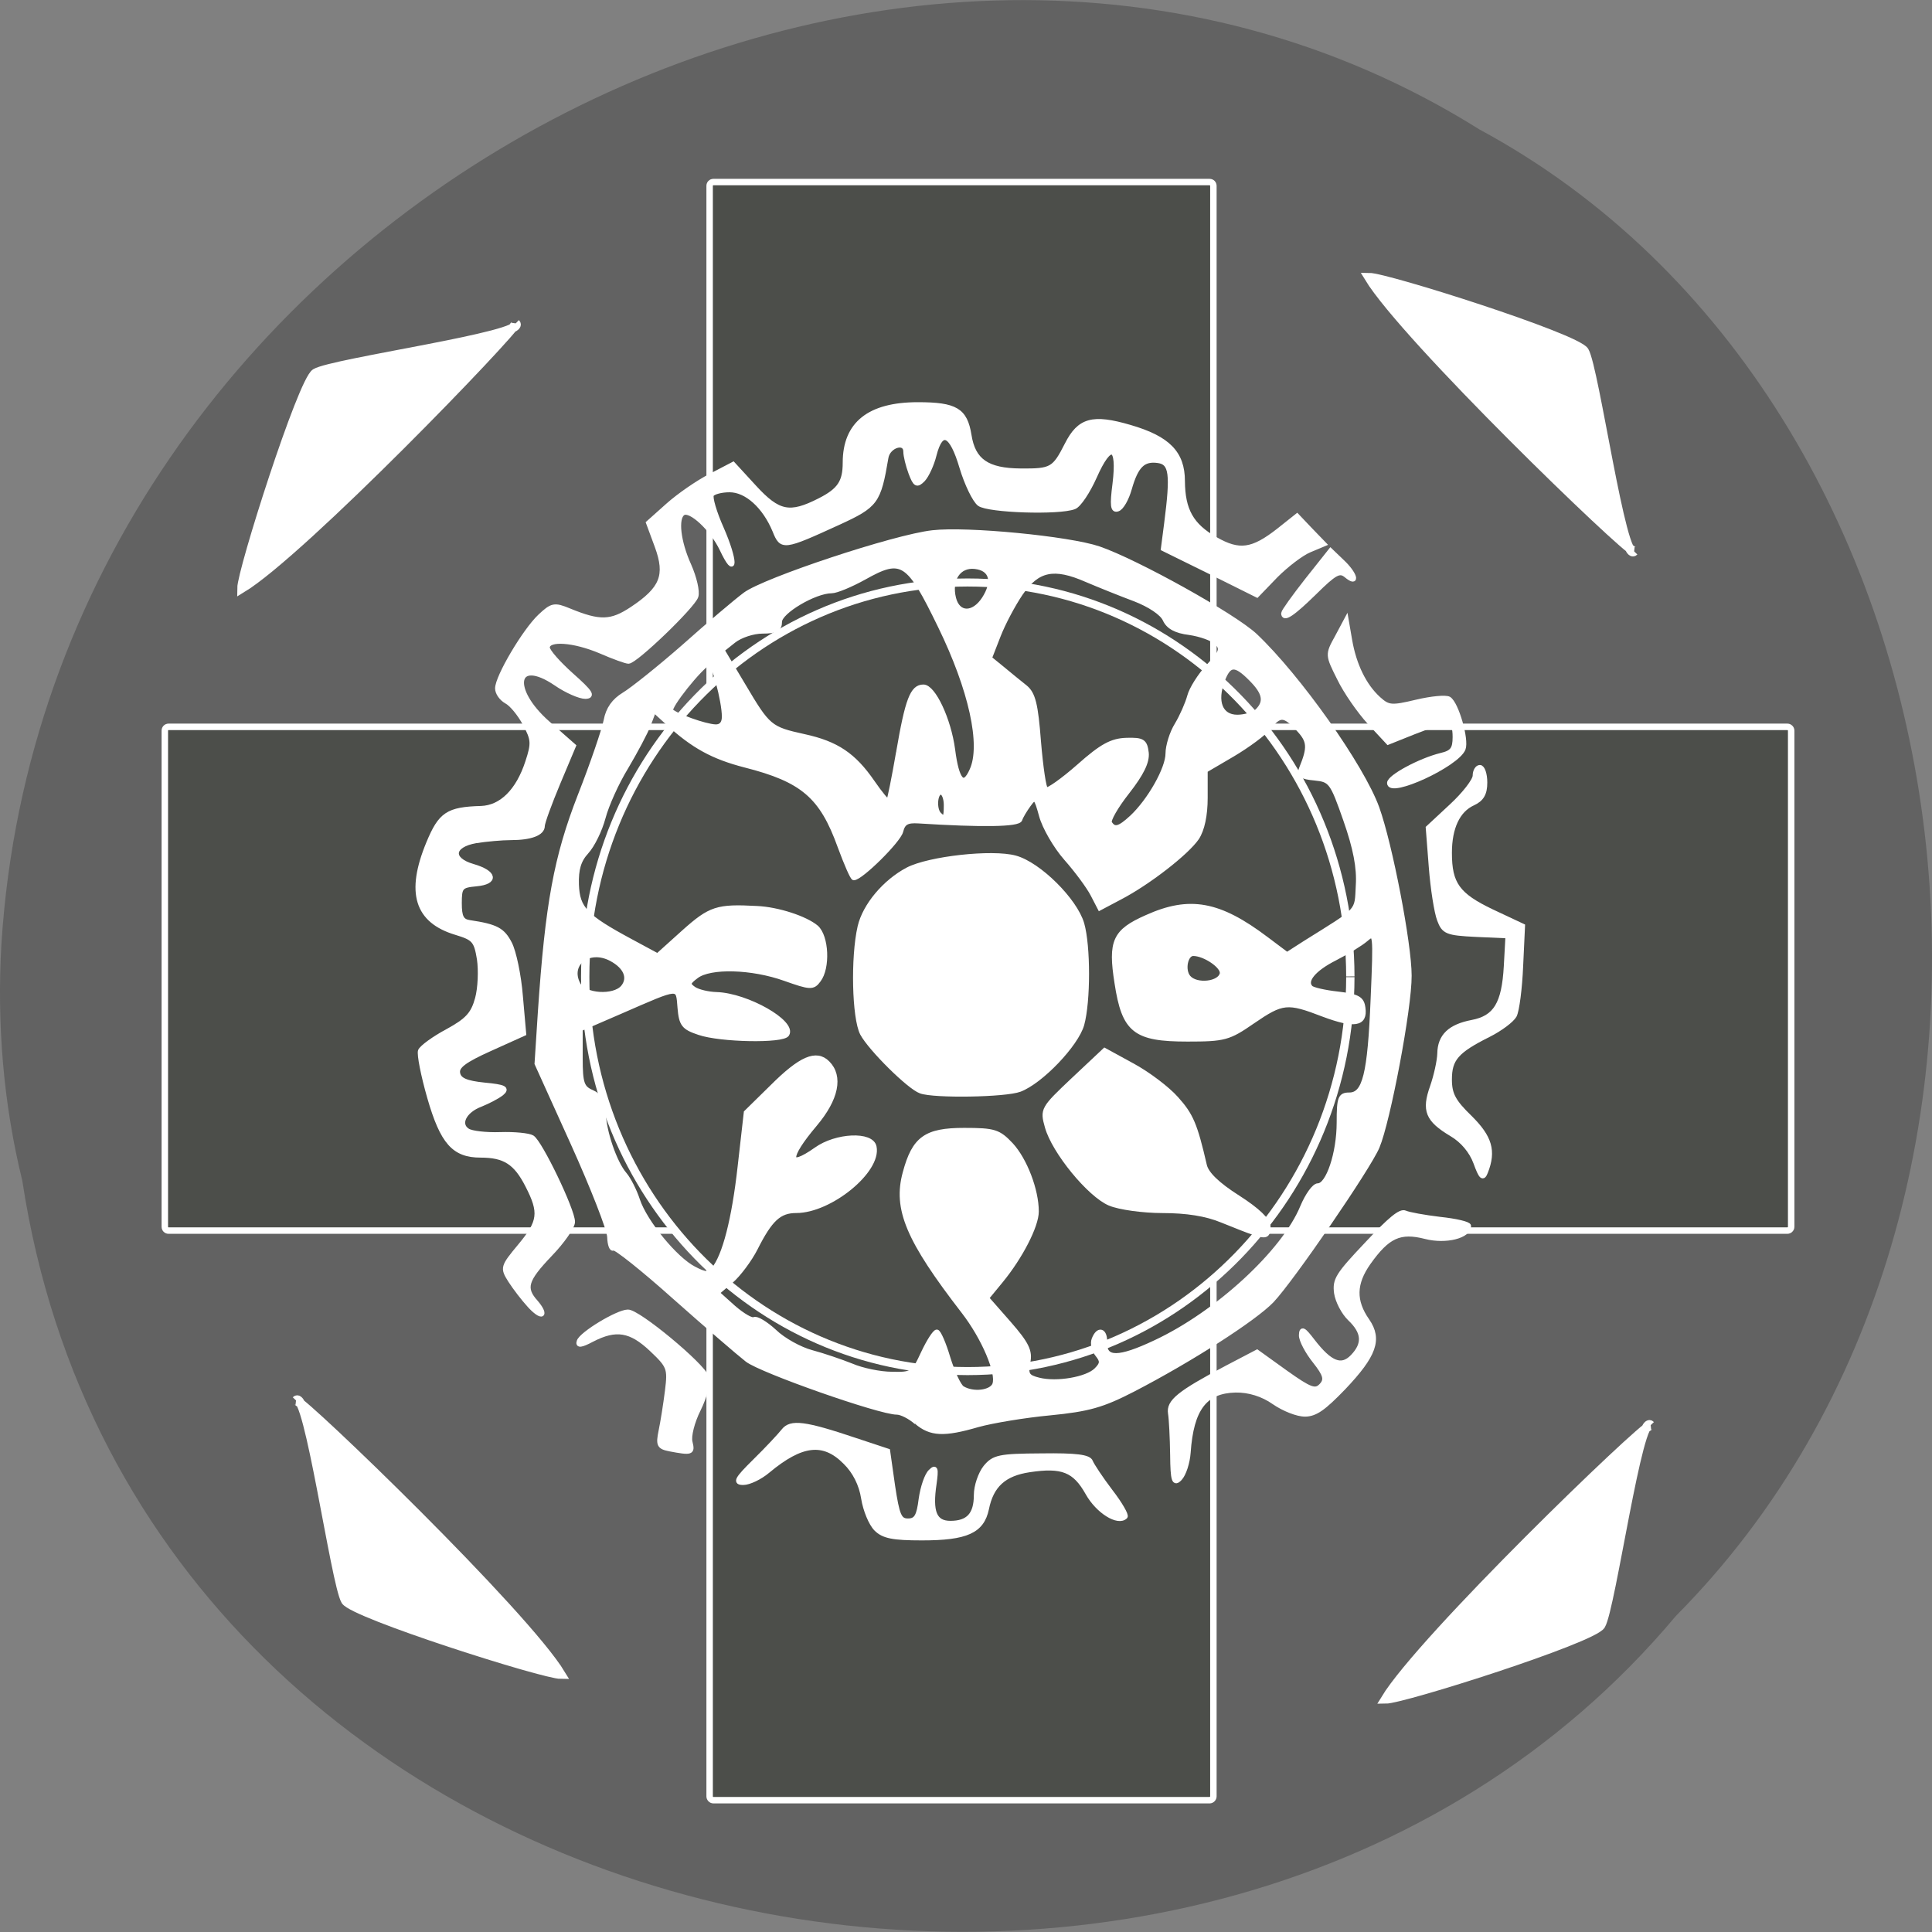 <svg xmlns="http://www.w3.org/2000/svg" viewBox="0 0 32 32"><rect x="0" y="0" width="32" height="32" fill="#808080" stroke="none"/><path d="m 0.371 19.566 c 1.984 13 19.609 16.484 27.387 7.199 c 6.852 -6.895 5.145 -20.09 -3.254 -24.621 c -9.652 -6.05 -23.715 1.43 -24.48 13.484 c -0.078 1.32 0.031 2.656 0.348 3.938" fill="#626262"/><g stroke="#fff"><g fill="#4c4e4a"><path d="m -25.415 -387.82 h 213.41 c 0.25 0 0.5 0.219 0.5 0.5 v 65.75 c 0 0.281 -0.25 0.5 -0.5 0.5 h -213.41 c -0.281 0 -0.5 -0.219 -0.5 -0.5 v -65.75 c 0 -0.281 0.219 -0.5 0.5 -0.5" transform="matrix(0 0.125 -0.125 0 -28.38 6.255)" stroke-width="0.854"/><path d="m 249.38 46.27 h 214.5 c 0.25 0 0.5 0.219 0.5 0.5 v 65.75 c 0 0.281 -0.25 0.5 -0.5 0.5 h -214.5 c -0.281 0 -0.5 -0.219 -0.5 -0.5 v -65.75 c 0 -0.281 0.219 -0.5 0.5 -0.5" transform="matrix(0.125 0 0 0.125 -28.38 6.255)" stroke-width="0.856"/></g><g fill="#fff" stroke-width="0.594" transform="matrix(0.125 0 0 0.125 0.501 -1.338)"><path d="m 66.11 183.64 c -0.75 -0.813 -1.875 -2.281 -2.5 -3.25 c -1.063 -1.688 -1.031 -1.813 1.25 -4.563 c 2.719 -3.25 2.875 -4.438 1.031 -8.03 c -1.563 -3.063 -3.03 -4 -6.219 -4 c -3.531 0 -5.063 -1.719 -6.781 -7.688 c -0.844 -2.938 -1.375 -5.688 -1.219 -6.156 c 0.188 -0.469 1.813 -1.656 3.625 -2.625 c 2.625 -1.438 3.375 -2.25 3.938 -4.313 c 0.375 -1.375 0.469 -3.719 0.25 -5.219 c -0.406 -2.469 -0.688 -2.781 -3.063 -3.5 c -5.219 -1.563 -6.375 -5.313 -3.656 -11.875 c 1.594 -3.844 2.563 -4.5 6.969 -4.625 c 2.688 -0.094 4.906 -2.281 6.156 -6.125 c 0.813 -2.469 0.781 -2.969 -0.344 -5.063 c -0.688 -1.281 -1.781 -2.625 -2.469 -2.969 c -0.656 -0.375 -1.188 -1.125 -1.188 -1.719 c 0 -1.531 3.625 -7.656 5.656 -9.563 c 1.594 -1.5 1.906 -1.563 3.875 -0.75 c 4.03 1.656 5.531 1.625 8.313 -0.219 c 4 -2.656 4.719 -4.438 3.313 -8.281 l -1.156 -3.125 l 2.625 -2.344 c 1.438 -1.281 3.969 -3.03 5.625 -3.875 l 3 -1.563 l 2.813 3.063 c 3.188 3.469 4.688 3.75 8.625 1.75 c 2.656 -1.344 3.375 -2.438 3.375 -5 c 0 -5.156 3.219 -7.719 9.656 -7.719 c 5 0 6.281 0.75 6.813 4.063 c 0.531 3.406 2.375 4.688 6.813 4.719 c 4.094 0.031 4.438 -0.156 6.125 -3.469 c 1.656 -3.281 3.438 -3.75 8.344 -2.313 c 5.063 1.469 7 3.438 7 7.156 c 0.031 3.844 1.156 5.875 4.344 7.688 c 3.156 1.813 4.906 1.563 8.375 -1.156 l 2.438 -1.938 l 1.781 1.875 l 1.813 1.875 l -1.938 0.813 c -1.063 0.438 -3.063 1.969 -4.469 3.375 l -2.5 2.594 l -6.219 -3.094 l -6.219 -3.063 l 0.438 -3.375 c 0.844 -6.563 0.656 -8.03 -1.094 -8.281 c -1.969 -0.281 -2.906 0.625 -3.781 3.688 c -0.375 1.344 -1.063 2.563 -1.563 2.719 c -0.688 0.25 -0.781 -0.469 -0.406 -3.375 c 0.625 -5.125 -0.594 -5.594 -2.656 -0.938 c -0.875 1.969 -2.094 3.813 -2.719 4.03 c -2 0.781 -11.375 0.469 -12.563 -0.406 c -0.625 -0.469 -1.688 -2.656 -2.344 -4.844 c -1.344 -4.563 -2.719 -5.188 -3.625 -1.656 c -0.313 1.281 -1 2.75 -1.5 3.281 c -0.813 0.813 -1.031 0.688 -1.625 -0.875 c -0.375 -1 -0.688 -2.281 -0.688 -2.844 c 0 -1.5 -2.281 -0.813 -2.563 0.781 c -1 5.906 -1.313 6.344 -6.344 8.656 c -7.313 3.344 -7.5 3.375 -8.438 1.031 c -1.344 -3.219 -3.719 -5.375 -5.969 -5.375 c -1.094 0 -2.156 0.281 -2.375 0.625 c -0.219 0.344 0.375 2.375 1.313 4.469 c 1.875 4.281 1.906 6.719 0.031 2.75 c -1.281 -2.688 -4.156 -5.375 -5.125 -4.781 c -1 0.625 -0.625 3.813 0.781 6.906 c 0.719 1.625 1.156 3.469 0.938 4.125 c -0.406 1.281 -8.03 8.625 -8.969 8.625 c -0.313 0 -1.969 -0.594 -3.688 -1.344 c -3.531 -1.5 -7 -1.75 -7.03 -0.5 c 0 0.469 1.438 2.094 3.188 3.656 c 2.531 2.25 2.906 2.813 1.813 2.844 c -0.719 0 -2.469 -0.75 -3.875 -1.719 c -5.406 -3.688 -6.281 0.688 -1.031 5.281 l 3.375 2.969 l -2.063 4.906 c -1.125 2.688 -2.063 5.25 -2.063 5.688 c 0 1 -1.563 1.594 -4.219 1.594 c -1.156 0 -3.25 0.188 -4.625 0.406 c -3.219 0.563 -3.438 2.469 -0.375 3.344 c 2.906 0.844 3.156 2.125 0.406 2.375 c -2.031 0.187 -2.188 0.406 -2.188 2.531 c 0 1.813 0.281 2.375 1.313 2.531 c 3.563 0.531 4.406 1 5.344 2.813 c 0.562 1.094 1.219 4.219 1.437 6.969 l 0.438 4.969 l -4.5 2.031 c -3.406 1.531 -4.438 2.313 -4.25 3.219 c 0.156 0.875 1.063 1.281 3.5 1.531 c 2.656 0.25 3.094 0.469 2.313 1.125 c -0.531 0.438 -1.813 1.094 -2.813 1.5 c -2.156 0.813 -3.03 2.594 -1.719 3.438 c 0.5 0.344 2.469 0.563 4.313 0.5 c 1.875 -0.063 3.781 0.125 4.25 0.406 c 1.063 0.656 5.375 9.625 5.375 11.188 c 0 0.656 -1.344 2.594 -3 4.313 c -3.25 3.406 -3.563 4.469 -1.875 6.344 c 0.594 0.688 0.969 1.375 0.781 1.563 c -0.188 0.188 -0.938 -0.344 -1.688 -1.188"/><path d="m 180.08 114.46 c 0 -0.813 4.063 -3 6.844 -3.688 c 1.5 -0.344 1.844 -0.813 1.844 -2.406 c 0 -2.406 -0.719 -2.5 -5.406 -0.656 l -3.438 1.375 l -2.469 -2.656 c -1.344 -1.469 -3.156 -4.063 -4 -5.813 c -1.563 -3.125 -1.594 -3.156 -0.313 -5.469 l 1.25 -2.344 l 0.469 2.719 c 0.563 3.281 1.906 6.06 3.813 7.781 c 1.281 1.156 1.719 1.188 5 0.406 c 1.969 -0.469 3.906 -0.656 4.313 -0.406 c 1 0.625 2.375 5.406 1.906 6.625 c -0.813 2.094 -9.813 6.25 -9.813 4.531"/><path d="m 166.05 91.96 c 0 -0.219 1.406 -2.188 3.125 -4.375 l 3.125 -3.938 l 1.531 1.469 c 1.719 1.594 2.188 3.219 0.531 1.844 c -0.875 -0.719 -1.5 -0.375 -4.188 2.281 c -2.938 2.875 -4.125 3.656 -4.125 2.719"/><path d="m 191.52 164.77 c -0.563 -1.531 -1.75 -2.938 -3.188 -3.781 c -3.188 -1.906 -3.688 -3.125 -2.563 -6.281 c 0.5 -1.438 0.938 -3.406 0.969 -4.406 c 0.031 -2.313 1.375 -3.594 4.313 -4.156 c 3.094 -0.594 4.219 -2.406 4.5 -7.406 l 0.219 -4 l -4.219 -0.188 c -3.844 -0.188 -4.25 -0.375 -4.844 -1.969 c -0.375 -0.969 -0.875 -4.125 -1.094 -6.969 l -0.406 -5.219 l 3.125 -2.906 c 1.688 -1.563 3.094 -3.375 3.094 -4 c 0 -0.625 0.313 -1.125 0.656 -1.125 c 0.375 0 0.688 0.906 0.688 2.031 c 0 1.469 -0.438 2.219 -1.594 2.75 c -2 0.906 -3.094 3.219 -3.094 6.563 c 0 4.125 1.063 5.594 5.563 7.75 l 4.125 1.938 l -0.25 5.344 c -0.125 2.938 -0.5 5.875 -0.844 6.531 c -0.344 0.625 -1.875 1.781 -3.438 2.563 c -4.25 2.125 -5.156 3.188 -5.156 5.906 c 0 1.969 0.531 2.938 2.688 5.03 c 2.656 2.625 3.188 4.438 2.094 7.219 c -0.375 0.969 -0.625 0.75 -1.344 -1.219"/></g><path d="m 177.65 134.83 c -0.025 24.03 -18.339 43.5 -40.905 43.5 c -22.566 -0.026 -40.855 -19.498 -40.855 -43.526 c 0 -24.05 18.289 -43.526 40.855 -43.552 c 22.566 0 40.88 19.472 40.905 43.5" transform="matrix(0.155 0 0 0.15 -5.17 -4.04)" fill="#4c4e4a" stroke-width="0.89"/><g fill="#fff"><g stroke-width="0.594"><g transform="matrix(0.125 0 0 0.125 0.501 -1.338)"><path d="m 117.99 155.3 c -1.531 -0.531 -6.688 -5.656 -7.75 -7.656 c -1.063 -2.063 -1.25 -10.09 -0.313 -14.156 c 0.656 -2.813 3.313 -5.969 6.344 -7.562 c 2.813 -1.469 11.188 -2.406 14.25 -1.563 c 3.125 0.844 7.938 5.625 8.844 8.75 c 0.844 2.938 0.844 10.281 0 13.344 c -0.75 2.656 -5.438 7.563 -8.25 8.625 c -1.906 0.719 -11.313 0.875 -13.13 0.219"/><path d="m 117.4 199.17 c -0.844 -0.75 -2 -1.313 -2.563 -1.313 c -2.281 0 -17.938 -5.5 -19.844 -6.969 c -1.125 -0.875 -5.469 -4.625 -9.625 -8.313 c -4.156 -3.719 -7.813 -6.625 -8.094 -6.469 c -0.25 0.188 -0.5 -0.5 -0.531 -1.5 c -0.031 -1 -2.219 -6.594 -4.844 -12.406 l -4.781 -10.563 l 0.438 -6.781 c 0.969 -14.406 2.125 -20.625 5.281 -28.719 c 1.656 -4.219 3.188 -8.719 3.438 -9.969 c 0.281 -1.531 1.063 -2.625 2.406 -3.438 c 1.094 -0.656 4.656 -3.5 7.906 -6.344 c 3.219 -2.875 6.875 -5.969 8.125 -6.906 c 2.594 -1.938 19.781 -7.656 24.844 -8.219 c 4.563 -0.531 18.06 0.781 22.03 2.125 c 5 1.719 17.875 8.875 20.719 11.531 c 5.75 5.438 14.156 17.313 16.16 22.844 c 1.75 4.875 4.281 18.03 4.281 22.22 c 0.031 4.281 -2.813 19.281 -4.25 22.688 c -1.188 2.813 -11.313 17.563 -13.969 20.375 c -2.344 2.438 -10.781 7.844 -18.375 11.781 c -4.063 2.094 -5.906 2.625 -11.03 3.125 c -3.344 0.313 -7.656 1.031 -9.563 1.563 c -4.5 1.313 -6.25 1.219 -8.125 -0.375 m 10.344 -5 c 0.563 -1.469 -1.438 -6.188 -4.125 -9.656 c -7.344 -9.5 -9.06 -13.594 -7.75 -18.375 c 1.219 -4.563 2.781 -5.656 7.844 -5.656 c 4 0 4.563 0.188 6.219 1.938 c 1.844 2 3.375 6 3.375 8.844 c 0 1.906 -2.125 6.03 -4.719 9.188 l -1.875 2.281 l 2.938 3.344 c 2.375 2.719 2.844 3.688 2.531 5.188 c -0.313 1.594 -0.094 1.938 1.438 2.313 c 2.375 0.594 6.375 -0.094 7.594 -1.313 c 0.813 -0.813 0.844 -1.188 0.156 -2.031 c -0.469 -0.563 -0.688 -1.469 -0.469 -2.031 c 0.594 -1.531 1.531 -1.219 1.469 0.469 c -0.063 2.219 1.813 2.219 6.656 -0.063 c 8.188 -3.813 17.06 -12 19.5 -17.938 c 0.656 -1.563 1.563 -2.844 2.063 -2.844 c 1.344 0 2.781 -4.281 2.781 -8.344 c 0 -3.25 0.156 -3.688 1.375 -3.688 c 2.031 0 2.719 -2.688 3.125 -12.688 c 0.375 -8.781 0.344 -8.969 -0.906 -7.906 c -0.688 0.594 -2.531 1.719 -4.125 2.531 c -2.781 1.406 -4.094 2.969 -3.188 3.875 c 0.25 0.25 1.844 0.625 3.594 0.813 c 2.625 0.313 3.188 0.625 3.344 1.875 c 0.313 2.188 -1.188 2.406 -5.281 0.875 c -4.781 -1.844 -5.406 -1.781 -9.375 0.938 c -3.156 2.188 -3.75 2.344 -8.625 2.344 c -6.969 0 -8.406 -1.125 -9.375 -7.469 c -0.875 -5.531 -0.281 -6.844 3.969 -8.719 c 5.688 -2.563 9.594 -1.844 15.844 2.875 l 2.75 2.063 l 2.438 -1.563 c 7.25 -4.531 6.781 -4 6.969 -7.563 c 0.156 -2.344 -0.344 -4.937 -1.656 -8.687 c -1.781 -5.094 -1.969 -5.313 -4.094 -5.531 c -1.781 -0.156 -2.125 -0.438 -1.75 -1.344 c 1.125 -2.75 1.063 -3.594 -0.406 -5.156 c -1.875 -2 -2.438 -2.031 -3.906 -0.219 c -0.625 0.781 -2.781 2.375 -4.781 3.563 l -3.625 2.125 v 3.625 c 0 2.313 -0.406 4.219 -1.125 5.313 c -1.344 1.969 -6.438 5.938 -10.219 7.906 l -2.656 1.406 l -0.938 -1.813 c -0.531 -1.031 -2.094 -3.156 -3.531 -4.781 c -1.406 -1.594 -2.875 -4.156 -3.281 -5.656 c -0.688 -2.5 -0.813 -2.625 -1.656 -1.469 c -0.5 0.688 -1.031 1.563 -1.156 1.969 c -0.219 0.688 -5.063 0.75 -13.469 0.219 c -1.5 -0.094 -2.031 0.188 -2.313 1.344 c -0.313 1.25 -5.313 6.188 -6.25 6.188 c -0.188 0 -1 -1.875 -1.844 -4.156 c -2.406 -6.688 -4.938 -8.844 -12.563 -10.781 c -4.25 -1.094 -6.875 -2.531 -10.25 -5.625 l -1.813 -1.656 l -0.719 1.906 c -0.406 1.063 -1.75 3.563 -2.969 5.625 c -1.25 2.031 -2.594 5.03 -3.03 6.688 c -0.438 1.656 -1.438 3.688 -2.219 4.531 c -1.031 1.125 -1.375 2.313 -1.313 4.344 c 0.125 3.187 1.156 4.25 7.125 7.469 l 3.594 1.938 l 3.469 -3.125 c 3.531 -3.156 4.438 -3.438 9.688 -3.156 c 2.813 0.125 6.469 1.344 7.875 2.531 c 1.375 1.219 1.563 5.375 0.313 7 c -0.75 1.031 -1.125 1 -4.469 -0.188 c -4.375 -1.563 -9.938 -1.719 -11.75 -0.313 c -1.125 0.844 -1.156 1.063 -0.313 1.656 c 0.563 0.375 1.906 0.688 3 0.719 c 4.03 0.125 10.344 3.719 9.344 5.313 c -0.563 0.906 -8.844 0.75 -11.656 -0.219 c -2.063 -0.688 -2.375 -1.094 -2.563 -3.313 c -0.25 -2.938 0.156 -2.969 -7.813 0.5 l -5.344 2.313 v 3.875 c 0 3.344 0.219 3.938 1.531 4.5 c 1.063 0.469 1.5 1.25 1.531 2.688 c 0.031 2.438 1.469 6.688 2.813 8.219 c 0.531 0.625 1.313 2.156 1.719 3.406 c 0.969 2.906 5 7.813 7.438 9.06 c 1.531 0.813 2 0.813 2.594 0.094 c 1.469 -1.75 2.719 -6.625 3.5 -13.625 l 0.813 -7.156 l 3.438 -3.375 c 3.813 -3.813 5.875 -4.688 7.375 -3.188 c 1.781 1.781 1.188 4.75 -1.688 8.156 c -3.75 4.438 -3.688 6.03 0.156 3.313 c 2.656 -1.906 7.375 -2.125 7.719 -0.344 c 0.656 3.156 -5.844 8.469 -10.344 8.469 c -2.25 0 -3.438 1.094 -5.406 5 c -0.75 1.469 -2.188 3.406 -3.188 4.281 l -1.875 1.594 l 2.156 1.938 c 1.188 1.031 2.406 1.75 2.719 1.563 c 0.313 -0.188 1.531 0.531 2.719 1.625 c 1.156 1.125 3.375 2.344 4.906 2.75 c 1.531 0.406 3.906 1.219 5.313 1.781 c 1.375 0.594 3.781 1.094 5.344 1.094 c 2.656 0.063 2.875 -0.063 4.125 -2.781 c 0.719 -1.531 1.531 -2.813 1.813 -2.813 c 0.25 0 0.938 1.563 1.5 3.469 c 0.594 1.906 1.406 3.688 1.875 4 c 1.406 0.875 3.844 0.594 4.281 -0.5 m -49.25 -52.625 c 1 -1.219 0.375 -2.719 -1.563 -3.75 c -2.938 -1.563 -5.813 0.656 -4.344 3.375 c 0.813 1.531 4.719 1.781 5.906 0.375 m 79.38 -1.813 c 0.188 -0.938 -2.281 -2.625 -3.813 -2.625 c -1 0 -1.438 2.156 -0.625 3.125 c 1.031 1.219 4.188 0.875 4.438 -0.5 m -11.969 -20.687 c 2.375 -2.219 4.781 -6.469 4.781 -8.469 c 0 -1 0.531 -2.75 1.219 -3.844 c 0.656 -1.094 1.406 -2.813 1.656 -3.75 c 0.25 -0.969 1.375 -2.75 2.5 -3.969 c 1.75 -1.875 1.906 -2.313 1.094 -3.125 c -0.531 -0.531 -2.125 -1.094 -3.594 -1.313 c -1.813 -0.219 -2.813 -0.781 -3.25 -1.75 c -0.375 -0.844 -2.031 -1.938 -3.969 -2.688 c -1.844 -0.688 -4.719 -1.844 -6.406 -2.563 c -4.344 -1.906 -6.5 -1.438 -8.719 1.781 c -1 1.469 -2.344 4 -2.969 5.625 l -1.156 2.969 l 1.688 1.375 c 0.938 0.781 2.281 1.875 3.03 2.469 c 1.063 0.875 1.406 2.281 1.781 7.188 c 0.281 3.344 0.688 6.219 0.969 6.375 c 0.25 0.156 2.219 -1.219 4.344 -3.094 c 3.03 -2.688 4.344 -3.406 6.313 -3.469 c 2.156 -0.063 2.469 0.156 2.656 1.688 c 0.125 1.188 -0.625 2.75 -2.531 5.188 c -1.5 1.906 -2.563 3.75 -2.344 4.094 c 0.594 0.969 1.25 0.813 2.906 -0.719 m -24.594 -1.625 c 0 -0.938 -0.313 -1.688 -0.688 -1.688 c -0.75 0 -0.906 2.219 -0.219 2.906 c 0.75 0.75 0.906 0.531 0.906 -1.219 m -6.313 -7.03 c 1.188 -6.938 1.844 -8.656 3.313 -8.656 c 1.344 0 3.375 4.344 3.906 8.313 c 0.531 4.188 1.438 5.156 2.5 2.75 c 1.531 -3.313 -0.094 -10.688 -4.188 -19.09 c -4.219 -8.688 -5.063 -9.25 -10.06 -6.438 c -1.75 0.969 -3.688 1.781 -4.313 1.781 c -2.25 0 -6.875 2.75 -6.875 4.063 c 0 1 -0.5 1.281 -2.281 1.281 c -1.25 0 -2.938 0.563 -3.813 1.25 l -1.531 1.219 l 2.781 4.656 c 3.313 5.594 3.531 5.781 8.06 6.781 c 4.313 0.938 6.594 2.469 9.09 6.094 c 1.031 1.5 1.969 2.625 2.094 2.5 c 0.125 -0.125 0.719 -3.063 1.313 -6.5 m -23.09 -4.688 c 0 -2.125 -1.438 -7.406 -1.938 -7.188 c -1.156 0.5 -5.531 5.969 -5.094 6.406 c 0.656 0.656 4.469 2.031 5.875 2.094 c 0.75 0.031 1.156 -0.438 1.156 -1.313 m 70.66 -0.781 c 1.219 -1.219 0.969 -2.406 -0.844 -4.219 c -2.094 -2.125 -2.906 -2.063 -3.75 0.156 c -1.094 2.844 -0.281 4.875 1.938 4.875 c 1 0 2.219 -0.375 2.656 -0.813 m -36.22 -14.844 c 1.469 -2.281 1 -4 -1.188 -4.25 c -2.156 -0.25 -3.438 1.688 -2.813 4.188 c 0.563 2.188 2.594 2.219 4 0.063"/><path d="m 162.05 174.02 c -0.563 -0.156 -2.406 -0.906 -4.125 -1.594 c -2.094 -0.875 -4.719 -1.281 -7.875 -1.281 c -2.594 0 -5.75 -0.438 -7 -0.969 c -2.688 -1.125 -7.406 -6.875 -8.313 -10.156 c -0.656 -2.313 -0.563 -2.438 3.469 -6.25 l 4.156 -3.906 l 3.656 2 c 2.031 1.094 4.656 3.063 5.844 4.406 c 1.969 2.188 2.5 3.438 3.75 8.844 c 0.25 1.125 1.75 2.563 4.406 4.25 c 2.594 1.656 4.03 3.03 4.03 3.844 c 0 1.281 -0.281 1.406 -2 0.813"/><path d="m 84.68 202.71 c -1.375 -0.281 -1.5 -0.563 -1.125 -2.406 c 0.25 -1.188 0.625 -3.563 0.844 -5.313 c 0.375 -3 0.25 -3.281 -2.094 -5.5 c -2.75 -2.594 -4.688 -2.906 -7.844 -1.281 c -1.469 0.781 -1.969 0.844 -1.75 0.219 c 0.344 -1 5.094 -3.875 6.469 -3.906 c 1.344 -0.063 9.906 7.06 10.438 8.625 c 0.25 0.813 -0.188 2.531 -1.063 4.313 c -0.813 1.625 -1.313 3.563 -1.094 4.344 c 0.344 1.406 0.188 1.469 -2.781 0.906"/><path d="m 112.08 213.3 c -0.688 -0.688 -1.438 -2.5 -1.688 -4.063 c -0.281 -1.844 -1.156 -3.563 -2.406 -4.781 c -2.875 -2.906 -5.781 -2.563 -10.25 1.156 c -1.031 0.875 -2.5 1.563 -3.25 1.563 c -1.156 0 -0.906 -0.469 1.531 -2.875 c 1.625 -1.594 3.313 -3.406 3.781 -4 c 0.969 -1.25 2.813 -1.031 9.5 1.219 l 4.344 1.438 l 0.656 4.625 c 0.594 3.938 0.875 4.625 2 4.625 c 1.094 0 1.438 -0.594 1.719 -2.875 c 0.219 -1.563 0.781 -3.219 1.281 -3.656 c 0.688 -0.688 0.781 -0.375 0.5 1.625 c -0.563 3.75 0.031 5.219 2.125 5.219 c 2.375 0 3.406 -1.125 3.406 -3.719 c 0 -1.188 0.563 -2.813 1.219 -3.656 c 1.125 -1.375 1.844 -1.531 7.469 -1.563 c 4.563 -0.063 6.281 0.156 6.5 0.813 c 0.188 0.469 1.344 2.219 2.625 3.906 c 1.281 1.656 2.156 3.188 1.969 3.375 c -0.969 0.969 -3.656 -0.719 -5 -3.125 c -1.719 -3.063 -3.375 -3.719 -7.719 -3.063 c -3.344 0.5 -5.03 2.031 -5.656 5.156 c -0.625 2.938 -2.656 3.875 -8.594 3.875 c -3.813 0 -5.094 -0.25 -6.06 -1.219"/></g><path d="m 399.98 137.37 c -0.969 0.031 -2.813 -0.688 -4.125 -1.594 c -1.5 -1.063 -3.344 -1.625 -5.094 -1.594 c -4.063 0.094 -5.844 2.438 -6.25 8.25 c -0.094 1.344 -0.594 2.875 -1.125 3.438 c -0.781 0.813 -0.969 0.313 -1 -3.125 c -0.031 -2.281 -0.156 -4.75 -0.281 -5.5 c -0.25 -1.563 1.188 -2.719 7.438 -6.03 l 4.063 -2.125 l 3.781 2.719 c 3.25 2.313 3.938 2.563 4.719 1.75 c 0.75 -0.781 0.563 -1.438 -0.844 -3.219 c -1 -1.25 -1.813 -2.781 -1.813 -3.438 c 0.031 -1 0.313 -0.844 1.531 0.75 c 2.313 3 3.813 3.594 5.281 2.063 c 1.625 -1.688 1.531 -3.219 -0.375 -5.03 c -0.844 -0.813 -1.625 -2.344 -1.781 -3.406 c -0.219 -1.75 0.156 -2.375 4.03 -6.469 c 3.125 -3.344 4.469 -4.438 5.094 -4.156 c 0.469 0.219 2.531 0.594 4.625 0.844 c 2.094 0.219 3.813 0.625 3.813 0.906 c 0.031 1.344 -3.03 2.125 -5.719 1.438 c -3.406 -0.875 -5.03 -0.125 -7.563 3.438 c -1.938 2.75 -2 5.063 -0.156 7.688 c 1.688 2.469 0.938 4.563 -3.156 8.875 c -2.656 2.75 -3.719 3.5 -5.094 3.531" transform="matrix(0.125 0 0 0.125 -28.38 6.255)"/></g><g stroke-width="1.191" transform="matrix(0.125 0 0 0.125 -28.38 6.255)"><path d="m 445.76 138.8 c -1.625 -1.719 -5.25 24.281 -6.594 26.5 c -1.094 1.813 -26.22 9.813 -28.563 9.813 c 4.875 -8.03 34.09 -36.19 35.16 -36.31"/><path d="m 266.26 135.52 c 1.625 -1.688 5.219 24.281 6.563 26.531 c 1.094 1.781 26.25 9.781 28.563 9.781 c -4.844 -8.03 -34.09 -36.19 -35.12 -36.31"/><path d="m 295.38 -7.196 c 1.688 1.625 -24.313 5.219 -26.531 6.594 c -1.781 1.094 -9.781 26.22 -9.781 28.531 c 8 -4.844 36.16 -34.09 36.31 -35.12"/><path d="m 443.57 23.02 c -1.625 1.688 -5.25 -24.313 -6.594 -26.531 c -1.094 -1.781 -26.22 -9.781 -28.563 -9.781 c 4.875 8.03 34.09 36.19 35.16 36.31"/></g></g></g></svg>
